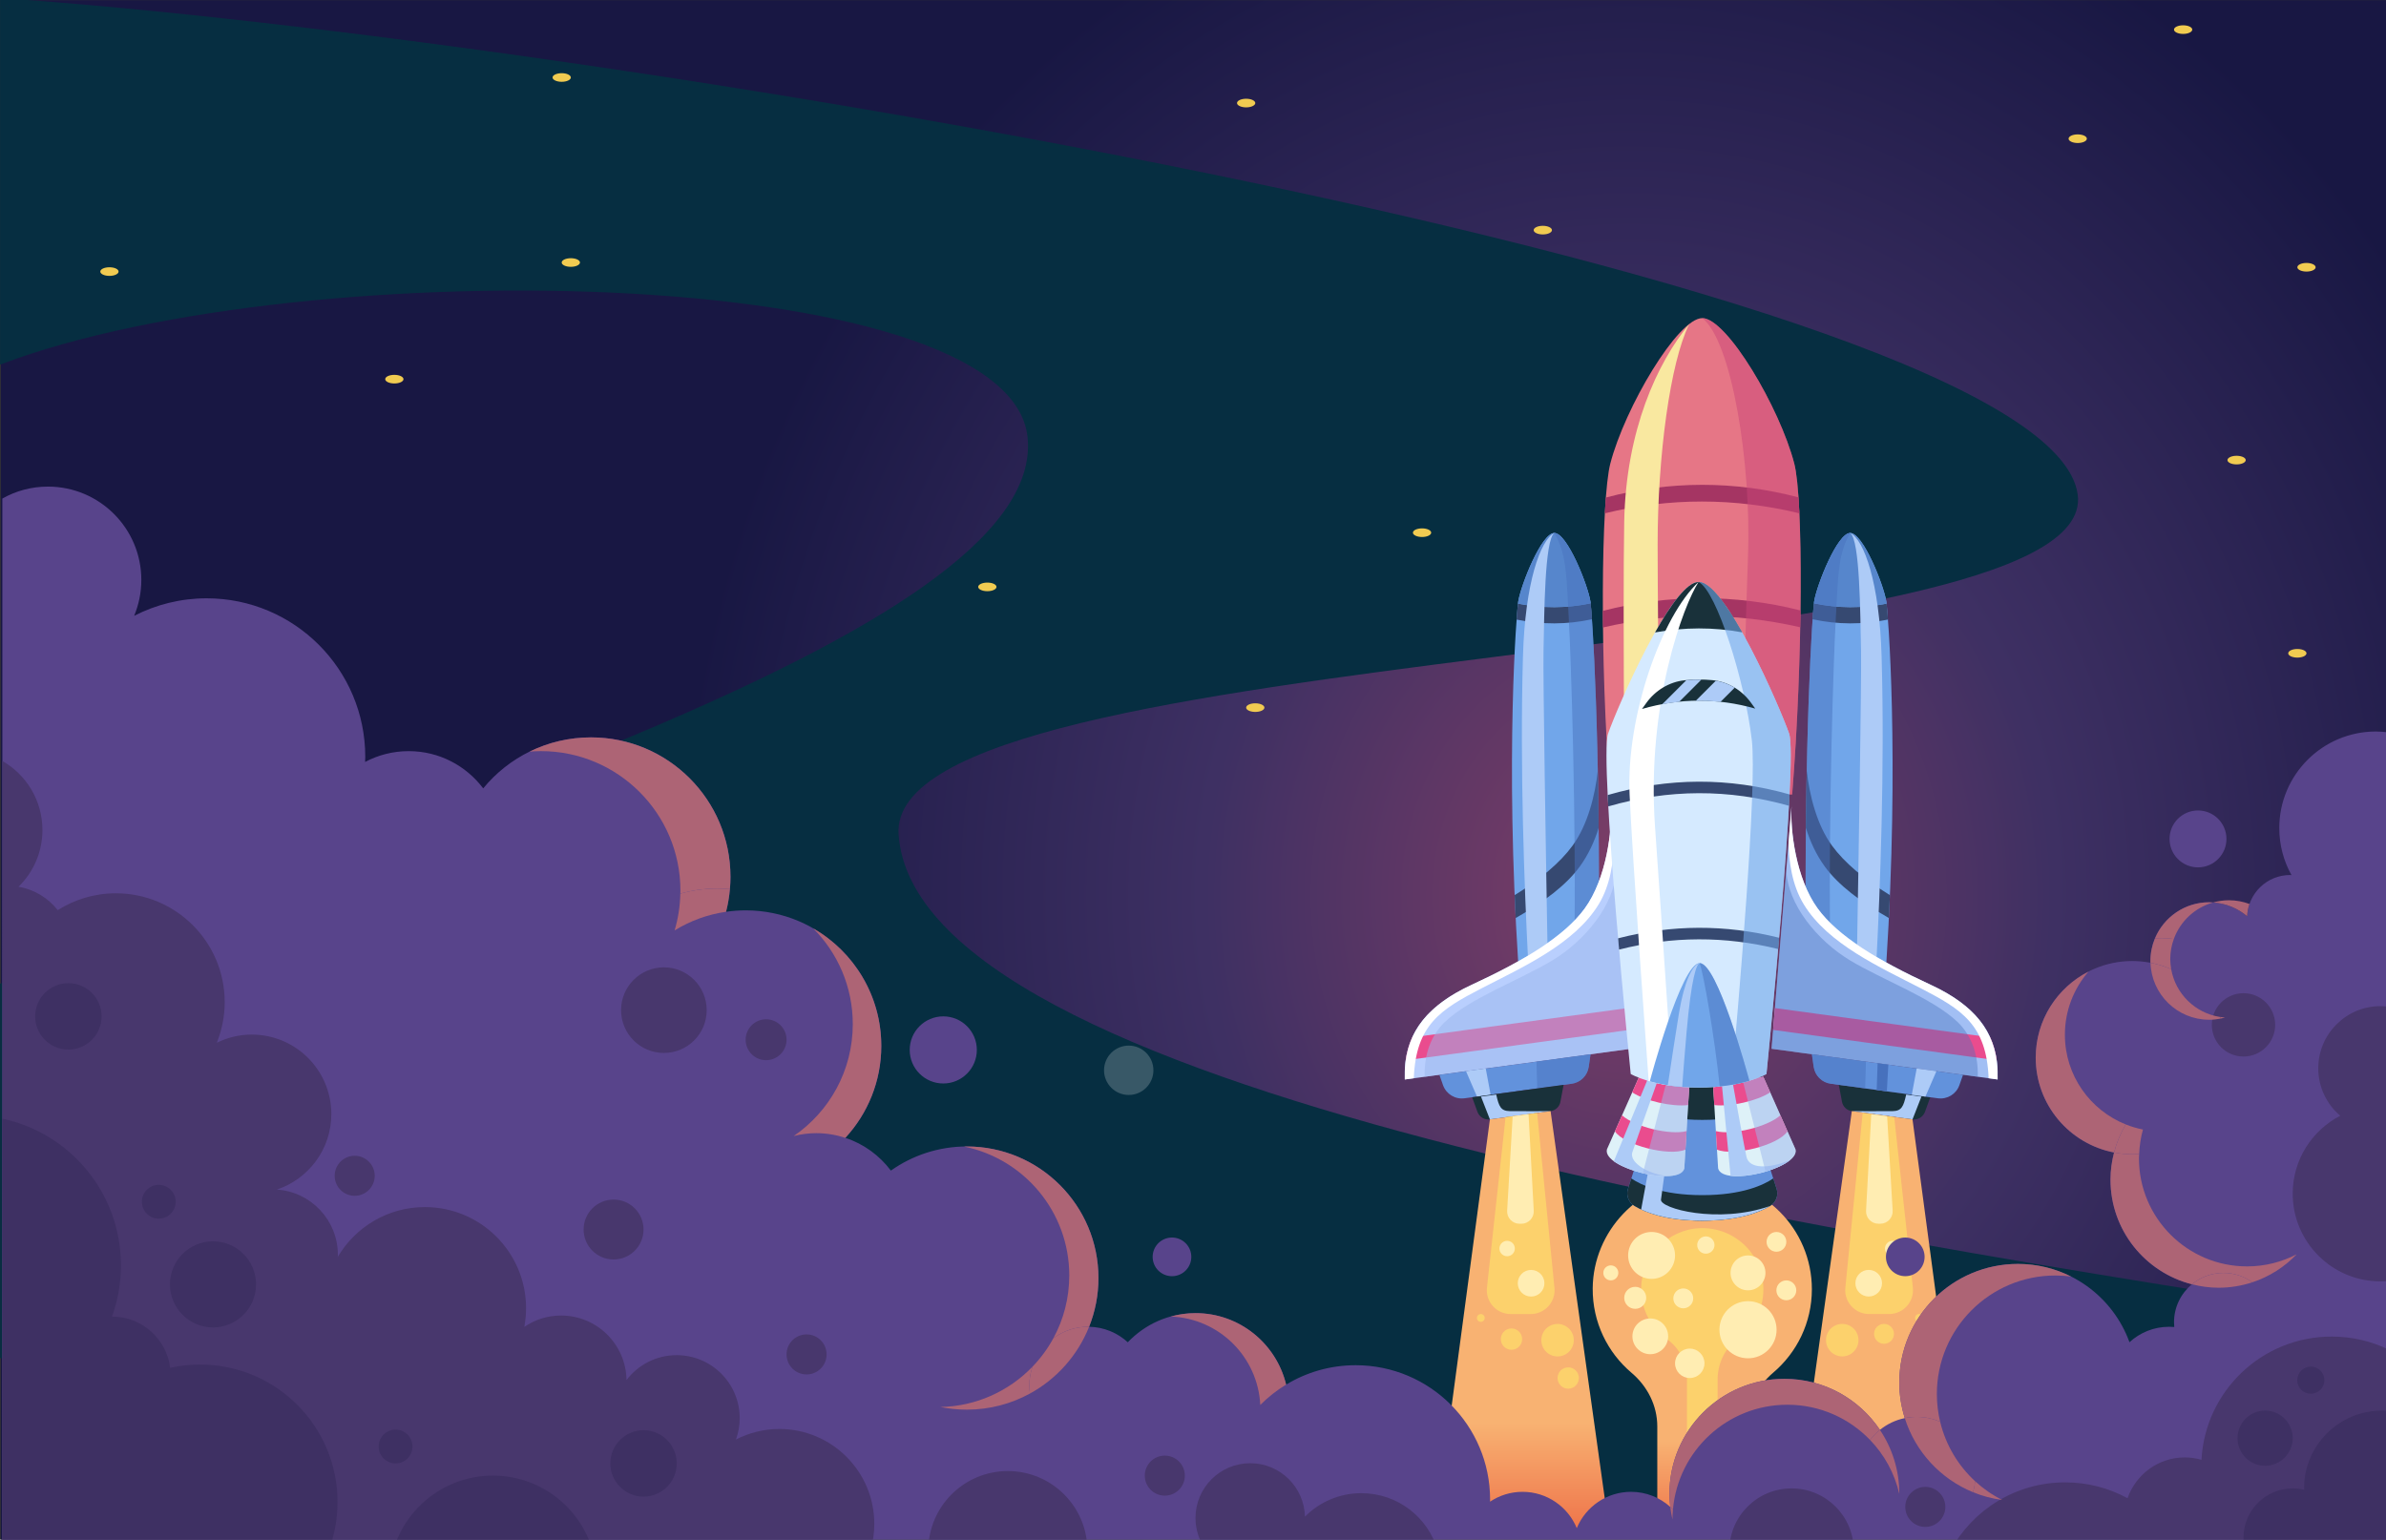 <svg xmlns="http://www.w3.org/2000/svg" width="700.681" height="452.22" viewBox="0 0 185.388 119.65">
  <rect x="0" y="0" width="185.388" height="119.65" fill="#333333" stroke="none"/>
  <defs>
    <clipPath id="o" clipPathUnits="userSpaceOnUse">
      <path d="M0 1218.898h870.236V0H0z"/>
    </clipPath>
    <clipPath id="p" clipPathUnits="userSpaceOnUse">
      <path d="M0 500h750V0H0z"/>
    </clipPath>
    <clipPath id="q" clipPathUnits="userSpaceOnUse">
      <path d="M429.212 293.229h9.824v-93.803h-9.824z"/>
    </clipPath>
    <clipPath id="r" clipPathUnits="userSpaceOnUse">
      <path d="M422.069 293.229h7.144v-94.547h-7.144z"/>
    </clipPath>
    <clipPath id="s" clipPathUnits="userSpaceOnUse">
      <path d="M419.884 293.229h19.152v-94.708h-19.152z"/>
    </clipPath>
    <clipPath id="t" clipPathUnits="userSpaceOnUse">
      <path d="M421.266 198.521c-2.922 45.522-.356 77.476 0 79.632.619 3.747 5.134 15.076 7.943 15.076 2.809 0 7.324-11.329 7.943-15.076.356-2.156 2.248-29.672 1.821-78.331z"/>
    </clipPath>
    <clipPath id="w" clipPathUnits="userSpaceOnUse">
      <path d="M484.514 293.229h9.824v-93.803h-9.824z"/>
    </clipPath>
    <clipPath id="x" clipPathUnits="userSpaceOnUse">
      <path d="M494.337 293.229h7.144v-94.547h-7.144z"/>
    </clipPath>
    <clipPath id="y" clipPathUnits="userSpaceOnUse">
      <path d="M484.514 293.229h19.151v-94.708h-19.151z"/>
    </clipPath>
    <clipPath id="z" clipPathUnits="userSpaceOnUse">
      <path d="M502.284 198.521c2.922 45.522.356 77.476 0 79.632-.619 3.747-5.134 15.076-7.943 15.076-2.809 0-7.324-11.329-7.943-15.076-.356-2.156-2.248-29.672-1.822-78.331z"/>
    </clipPath>
    <clipPath id="D" clipPathUnits="userSpaceOnUse">
      <path d="M0 500h750V0H0z"/>
    </clipPath>
    <clipPath id="E" clipPathUnits="userSpaceOnUse">
      <path d="M448.32 172.03h28.363v-30.21H448.32z"/>
    </clipPath>
    <clipPath id="F" clipPathUnits="userSpaceOnUse">
      <path d="M461.775 172.03h11.242v-30.21h-11.242z"/>
    </clipPath>
    <clipPath id="G" clipPathUnits="userSpaceOnUse">
      <path d="M473.017 143.409c-2.63-.878-6.288-1.589-11.242-1.589v30.21h7.759z"/>
    </clipPath>
    <clipPath id="J" clipPathUnits="userSpaceOnUse">
      <path d="M461.775 340.53h21.66V235.66h-21.66z"/>
    </clipPath>
    <clipPath id="K" clipPathUnits="userSpaceOnUse">
      <path d="M444.47 339.228h14.426V216.172H444.47z"/>
    </clipPath>
    <clipPath id="L" clipPathUnits="userSpaceOnUse">
      <path d="M439.884 340.53h43.551V235.522h-43.551z"/>
    </clipPath>
    <clipPath id="M" clipPathUnits="userSpaceOnUse">
      <path d="M482.024 308.486c-3.196 12.349-14.859 32.044-20.249 32.044-5.39 0-17.053-19.695-20.249-32.044-1.992-7.695-2.377-43.206 0-72.964l20.249.405 19.782-.267c2.377 29.758 2.459 65.131.467 72.826"/>
    </clipPath>
    <clipPath id="P" clipPathUnits="userSpaceOnUse">
      <path d="M442.308 173.094h12.057v-21.48h-12.057z"/>
    </clipPath>
    <clipPath id="Q" clipPathUnits="userSpaceOnUse">
      <path d="M448.687 172.25h10.209v-20.638h-10.209z"/>
    </clipPath>
    <clipPath id="R" clipPathUnits="userSpaceOnUse">
      <path d="M466.106 172.098h14.98v-20.484h-14.98z"/>
    </clipPath>
    <clipPath id="S" clipPathUnits="userSpaceOnUse">
      <path d="M470.709 173.498h11.624v-20.885h-11.624z"/>
    </clipPath>
    <clipPath id="T" clipPathUnits="userSpaceOnUse">
      <path d="M396.294 233.023h46.014v-60.119h-46.014z"/>
    </clipPath>
    <clipPath id="U" clipPathUnits="userSpaceOnUse">
      <path d="M400.659 219.122h45.392v-45.624h-45.392z"/>
    </clipPath>
    <clipPath id="V" clipPathUnits="userSpaceOnUse">
      <path d="M396.272 233.023h49.779v-60.119h-49.779z"/>
    </clipPath>
    <clipPath id="W" clipPathUnits="userSpaceOnUse">
      <path d="M441.658 233.023c.305-5.029-.915-15.836-5.769-22.479-4.456-6.097-13.219-11.41-24.877-16.801-10.42-4.819-15.108-11.332-14.718-20.839l49.757 6.76z"/>
    </clipPath>
    <clipPath id="Z" clipPathUnits="userSpaceOnUse">
      <path d="M425.284 178.459h11.897v-7.522h-11.897z"/>
    </clipPath>
    <clipPath id="aa" clipPathUnits="userSpaceOnUse">
      <path d="M403.905 178.459h33.276v-9.737h-33.276z"/>
    </clipPath>
    <clipPath id="ab" clipPathUnits="userSpaceOnUse">
      <path d="M409.444 168.762l23.582 3.204c1.943.264 3.476 1.785 3.756 3.726l.399 2.767-33.276-4.521.805-2.284c.693-1.965 2.67-3.172 4.734-2.892"/>
    </clipPath>
    <clipPath id="ae" clipPathUnits="userSpaceOnUse">
      <path d="M409.763 175.324h5.427v-6.189h-5.427z"/>
    </clipPath>
    <clipPath id="af" clipPathUnits="userSpaceOnUse">
      <path d="M413.065 169.584h15.319v-5.463h-15.319z"/>
    </clipPath>
    <clipPath id="ag" clipPathUnits="userSpaceOnUse">
      <path d="M427.026 171.725h4.22v-5.974h-4.22z"/>
    </clipPath>
    <clipPath id="ah" clipPathUnits="userSpaceOnUse">
      <path d="M430.552 167.999c-.202-1.083-1.076-1.915-2.168-2.063l-1.358-.185.39 5.453 3.83.521z"/>
    </clipPath>
    <clipPath id="ak" clipPathUnits="userSpaceOnUse">
      <path d="M480.768 233.023h46.014v-60.119h-46.014z"/>
    </clipPath>
    <clipPath id="al" clipPathUnits="userSpaceOnUse">
      <path d="M477.025 219.122h45.392v-45.624h-45.392z"/>
    </clipPath>
    <clipPath id="am" clipPathUnits="userSpaceOnUse">
      <path d="M477.025 233.023h49.779v-60.119h-49.779z"/>
    </clipPath>
    <clipPath id="an" clipPathUnits="userSpaceOnUse">
      <path d="M481.418 233.023c-.305-5.029.915-15.836 5.769-22.479 4.456-6.097 13.219-11.41 24.877-16.801 10.42-4.819 15.108-11.332 14.718-20.839l-49.757 6.76z"/>
    </clipPath>
    <clipPath id="aq" clipPathUnits="userSpaceOnUse">
      <path d="M494.692 169.584h15.32v-5.463h-15.32z"/>
    </clipPath>
    <clipPath id="ar" clipPathUnits="userSpaceOnUse">
      <path d="M491.83 171.725h4.22v-5.974h-4.22z"/>
    </clipPath>
    <clipPath id="as" clipPathUnits="userSpaceOnUse">
      <path d="M492.525 167.999c.202-1.083 1.075-1.915 2.167-2.063l1.358-.185-.39 5.453-3.83.521z"/>
    </clipPath>
    <clipPath id="av" clipPathUnits="userSpaceOnUse">
      <path d="M485.895 178.459h11.897v-7.522h-11.897z"/>
    </clipPath>
    <clipPath id="aw" clipPathUnits="userSpaceOnUse">
      <path d="M485.895 178.459h33.276v-9.737h-33.276z"/>
    </clipPath>
    <clipPath id="ax" clipPathUnits="userSpaceOnUse">
      <path d="M513.632 168.762l-23.582 3.204c-1.943.264-3.476 1.785-3.756 3.726l-.399 2.767 33.276-4.521-.805-2.284c-.693-1.965-2.67-3.172-4.734-2.892"/>
    </clipPath>
    <clipPath id="aA" clipPathUnits="userSpaceOnUse">
      <path d="M507.887 175.324h5.426v-6.189h-5.426z"/>
    </clipPath>
    <clipPath id="aC" clipPathUnits="userSpaceOnUse">
      <path d="M0 500h750V0H0z"/>
    </clipPath>
    <clipPath id="aE" clipPathUnits="userSpaceOnUse">
      <path d="M0 500h750V0H0z"/>
    </clipPath>
    <clipPath id="aF" clipPathUnits="userSpaceOnUse">
      <path d="M461.538 282.434h20.279V171.698h-20.279z"/>
    </clipPath>
    <clipPath id="aG" clipPathUnits="userSpaceOnUse">
      <path d="M446.297 282.434h15.241V171.483h-15.241z"/>
    </clipPath>
    <clipPath id="aH" clipPathUnits="userSpaceOnUse">
      <path d="M460.921 260.699h8.565v-4.674h-8.565z"/>
    </clipPath>
    <clipPath id="aI" clipPathUnits="userSpaceOnUse">
      <path d="M453.532 260.948h8.629v-5.44h-8.629z"/>
    </clipPath>
    <clipPath id="aJ" clipPathUnits="userSpaceOnUse">
      <path d="M461.775 198.521h10.942v-27.16h-10.942z"/>
    </clipPath>
    <clipPath id="aK" clipPathUnits="userSpaceOnUse">
      <path d="M454.764 198.521h7.011v-27.255h-7.011z"/>
    </clipPath>
    <clipPath id="aL" clipPathUnits="userSpaceOnUse">
      <path d="M0 500h750V0H0z"/>
    </clipPath>
    <clipPath id="aM" clipPathUnits="userSpaceOnUse">
      <path d="M108.994 306.966h525.229V72.712H108.994z"/>
    </clipPath>
    <clipPath id="aN" clipPathUnits="userSpaceOnUse">
      <path d="M631.434 253.046c-11.741 0-21.269-9.527-21.269-21.268 0-3.759.982-7.29 2.693-10.354-.107.012-.215.024-.311.024-5.099 0-9.24-4.033-9.455-9.084-2.25 1.927-5.171 3.088-8.354 3.088-7.146 0-12.939-5.793-12.939-12.938 0-.132.012-.252.024-.383-1.292.239-2.633.383-3.997.383-11.742 0-21.269-9.528-21.269-21.269 0-10.377 7.421-18.995 17.247-20.886-.503-1.915-.79-3.913-.79-5.972 0-11.119 7.624-20.431 17.929-23.04-2.417-1.999-3.949-5.015-3.949-8.39 0-.347.024-.683.06-1.018-.383.024-.766.048-1.149.048-3.364 0-6.416-1.292-8.714-3.399-3.638 10.054-13.261 17.235-24.56 17.235-14.41 0-26.104-11.681-26.104-26.104 0-2.729.431-5.362 1.209-7.839-2.047-.419-3.902-1.329-5.47-2.586-4.548 6.775-12.268 11.239-21.029 11.239-13.98 0-25.302-11.334-25.302-25.302 0-.982.072-1.951.179-2.897-2.286 2.047-5.302 3.316-8.617 3.316-5.398 0-10.018-3.304-11.957-7.995-1.939 4.691-6.559 7.995-11.945 7.995-2.645 0-5.099-.802-7.145-2.167 0 .156.012.312.012.455 0 16.338-13.25 29.587-29.587 29.587-5.602 0-10.844-1.556-15.309-4.273-2.166 9.025-10.269 15.739-19.952 15.739-5.876 0-11.155-2.477-14.901-6.415-2.25 2.071-5.23 3.351-8.522 3.411 1.329 3.316 2.059 6.93 2.059 10.724 0 16.003-12.962 28.977-28.965 28.977-6.223 0-11.992-1.975-16.72-5.314-2.502 3.327-5.973 5.888-10.018 7.205 4.907 5.326 7.911 12.436 7.911 20.239 0 16.493-13.369 29.851-29.85 29.851-1.472 0-2.908-.108-4.321-.312.635 2.454.97 5.039.97 7.696 0 16.96-13.74 30.701-30.7 30.701-9.563 0-18.097-4.369-23.723-11.227-3.758 4.979-9.694 8.198-16.397 8.198-3.471 0-6.726-.861-9.599-2.381.012.371.036.742.036 1.113 0 19.281-15.631 34.913-34.925 34.913-5.745 0-11.167-1.401-15.943-3.854 1.006 2.429 1.58 5.099 1.58 7.899 0 11.347-9.204 20.551-20.55 20.551-3.651 0-7.074-.946-10.042-2.633V72.712H634.223v180.131c-.922.119-1.843.203-2.789.203"/>
    </clipPath>
    <clipPath id="aQ" clipPathUnits="userSpaceOnUse">
      <path d="M351.483 183.893h10.869v-10.869h-10.869z"/>
    </clipPath>
    <linearGradient id="a" spreadMethod="pad" gradientTransform="scale(95.138 -95.138) rotate(88.922 3.823 .751)" gradientUnits="userSpaceOnUse" y2="0" x2="1" y1="0" x1="0">
      <stop offset="0" stop-opacity="0" stop-color="#fff"/>
      <stop offset="1" stop-color="#fff"/>
    </linearGradient>
    <linearGradient id="v" spreadMethod="pad" gradientTransform="scale(95.138 -95.138) rotate(88.922 3.823 .751)" gradientUnits="userSpaceOnUse" y2="0" x2="1" y1="0" x1="0">
      <stop offset="0" stop-color="#71a6ea"/>
      <stop offset="1" stop-color="#364971"/>
    </linearGradient>
    <linearGradient id="b" spreadMethod="pad" gradientTransform="matrix(-1.789 -95.121 95.121 -1.789 495.264 293.595)" gradientUnits="userSpaceOnUse" y2="0" x2="1" y1="0" x1="0">
      <stop offset="0" stop-opacity="0" stop-color="#fff"/>
      <stop offset="1" stop-color="#fff"/>
    </linearGradient>
    <linearGradient id="B" spreadMethod="pad" gradientTransform="matrix(-1.789 -95.121 95.121 -1.789 495.264 293.595)" gradientUnits="userSpaceOnUse" y2="0" x2="1" y1="0" x1="0">
      <stop offset="0" stop-color="#71a6ea"/>
      <stop offset="1" stop-color="#364971"/>
    </linearGradient>
    <linearGradient id="C" spreadMethod="pad" gradientTransform="matrix(0 78.13 78.13 0 461.775 72.712)" gradientUnits="userSpaceOnUse" y2="0" x2="1" y1="0" x1="0">
      <stop offset="0" stop-color="#ee7249"/>
      <stop offset=".263" stop-color="#f8b272"/>
      <stop offset="1" stop-color="#f8b272"/>
    </linearGradient>
    <linearGradient id="c" spreadMethod="pad" gradientTransform="matrix(-.129 29.129 29.129 .129 467.399 141.999)" gradientUnits="userSpaceOnUse" y2="0" x2="1" y1="0" x1="0">
      <stop offset="0" stop-opacity="0" stop-color="#fff"/>
      <stop offset="1" stop-color="#fff"/>
    </linearGradient>
    <linearGradient id="I" spreadMethod="pad" gradientTransform="matrix(-.129 29.129 29.129 .129 467.399 141.999)" gradientUnits="userSpaceOnUse" y2="0" x2="1" y1="0" x1="0">
      <stop offset="0" stop-color="#71a6ea"/>
      <stop offset="1" stop-color="#364971"/>
    </linearGradient>
    <linearGradient id="d" spreadMethod="pad" gradientTransform="matrix(0 -104.144 -104.144 0 461.66 340.269)" gradientUnits="userSpaceOnUse" y2="0" x2="1" y1="0" x1="0">
      <stop offset="0" stop-opacity="0" stop-color="#fff"/>
      <stop offset=".28" stop-opacity="0" stop-color="#fff"/>
      <stop offset="1" stop-color="#fff"/>
    </linearGradient>
    <linearGradient id="O" spreadMethod="pad" gradientTransform="matrix(0 -104.144 -104.144 0 461.66 340.269)" gradientUnits="userSpaceOnUse" y2="0" x2="1" y1="0" x1="0">
      <stop offset="0" stop-color="#fdd095"/>
      <stop offset=".28" stop-color="#e67686"/>
      <stop offset="1" stop-color="#a53563"/>
    </linearGradient>
    <linearGradient id="e" spreadMethod="pad" gradientTransform="matrix(36.82 -18.163 18.163 36.82 413.124 205.85)" gradientUnits="userSpaceOnUse" y2="0" x2="1" y1="0" x1="0">
      <stop offset="0" stop-opacity="0" stop-color="#fff"/>
      <stop offset="1" stop-color="#fff"/>
    </linearGradient>
    <linearGradient id="Y" spreadMethod="pad" gradientTransform="matrix(36.82 -18.163 18.163 36.82 413.124 205.85)" gradientUnits="userSpaceOnUse" y2="0" x2="1" y1="0" x1="0">
      <stop offset="0" stop-color="#71a6ea"/>
      <stop offset="1" stop-color="#364971"/>
    </linearGradient>
    <linearGradient id="f" spreadMethod="pad" gradientTransform="rotate(98.393 137.787 266.541) scale(10.026)" gradientUnits="userSpaceOnUse" y2="0" x2="1" y1="0" x1="0">
      <stop offset="0" stop-opacity="0" stop-color="#fff"/>
      <stop offset="1" stop-color="#fff"/>
    </linearGradient>
    <linearGradient id="ad" spreadMethod="pad" gradientTransform="rotate(98.393 137.787 266.541) scale(10.026)" gradientUnits="userSpaceOnUse" y2="0" x2="1" y1="0" x1="0">
      <stop offset="0" stop-color="#71a6ea"/>
      <stop offset="1" stop-color="#364971"/>
    </linearGradient>
    <linearGradient id="g" spreadMethod="pad" gradientTransform="rotate(80.134 115.536 337.625) scale(5.558)" gradientUnits="userSpaceOnUse" y2="0" x2="1" y1="0" x1="0">
      <stop offset="0" stop-opacity="0" stop-color="#fff"/>
      <stop offset="1" stop-color="#fff"/>
    </linearGradient>
    <linearGradient id="aj" spreadMethod="pad" gradientTransform="rotate(80.134 115.536 337.625) scale(5.558)" gradientUnits="userSpaceOnUse" y2="0" x2="1" y1="0" x1="0">
      <stop offset="0" stop-color="#71a6ea"/>
      <stop offset="1" stop-color="#364971"/>
    </linearGradient>
    <linearGradient id="h" spreadMethod="pad" gradientTransform="scale(-41.056 41.056) rotate(-26.257 4.538 29.135)" gradientUnits="userSpaceOnUse" y2="0" x2="1" y1="0" x1="0">
      <stop offset="0" stop-opacity="0" stop-color="#fff"/>
      <stop offset="1" stop-color="#fff"/>
    </linearGradient>
    <linearGradient id="ap" spreadMethod="pad" gradientTransform="scale(-41.056 41.056) rotate(-26.257 4.538 29.135)" gradientUnits="userSpaceOnUse" y2="0" x2="1" y1="0" x1="0">
      <stop offset="0" stop-color="#71a6ea"/>
      <stop offset="1" stop-color="#364971"/>
    </linearGradient>
    <linearGradient id="i" spreadMethod="pad" gradientTransform="matrix(-.952 5.475 5.475 .952 494.704 165.948)" gradientUnits="userSpaceOnUse" y2="0" x2="1" y1="0" x1="0">
      <stop offset="0" stop-opacity="0" stop-color="#fff"/>
      <stop offset="1" stop-color="#fff"/>
    </linearGradient>
    <linearGradient id="au" spreadMethod="pad" gradientTransform="matrix(-.952 5.475 5.475 .952 494.704 165.948)" gradientUnits="userSpaceOnUse" y2="0" x2="1" y1="0" x1="0">
      <stop offset="0" stop-color="#71a6ea"/>
      <stop offset="1" stop-color="#364971"/>
    </linearGradient>
    <linearGradient id="j" spreadMethod="pad" gradientTransform="matrix(1.463 9.919 9.919 -1.463 501.491 169.134)" gradientUnits="userSpaceOnUse" y2="0" x2="1" y1="0" x1="0">
      <stop offset="0" stop-opacity="0" stop-color="#fff"/>
      <stop offset="1" stop-color="#fff"/>
    </linearGradient>
    <linearGradient id="az" spreadMethod="pad" gradientTransform="matrix(1.463 9.919 9.919 -1.463 501.491 169.134)" gradientUnits="userSpaceOnUse" y2="0" x2="1" y1="0" x1="0">
      <stop offset="0" stop-color="#71a6ea"/>
      <stop offset="1" stop-color="#364971"/>
    </linearGradient>
    <linearGradient id="aB" spreadMethod="pad" gradientTransform="matrix(0 93.224 93.224 0 422.126 72.712)" gradientUnits="userSpaceOnUse" y2="0" x2="1" y1="0" x1="0">
      <stop offset="0" stop-color="#ee7249"/>
      <stop offset=".263" stop-color="#f8b272"/>
      <stop offset="1" stop-color="#f8b272"/>
    </linearGradient>
    <linearGradient id="aD" spreadMethod="pad" gradientTransform="matrix(0 93.224 93.224 0 500.95 72.712)" gradientUnits="userSpaceOnUse" y2="0" x2="1" y1="0" x1="0">
      <stop offset="0" stop-color="#ee7249"/>
      <stop offset=".263" stop-color="#f8b272"/>
      <stop offset="1" stop-color="#f8b272"/>
    </linearGradient>
    <mask id="u" height="1" width="1" y="0" x="0" maskUnits="userSpaceOnUse">
      <path d="M-32768 32767h65535v-65535h-65535z" fill="url(#a)"/>
    </mask>
    <mask id="A" height="1" width="1" y="0" x="0" maskUnits="userSpaceOnUse">
      <path d="M-32768 32767h65535v-65535h-65535z" fill="url(#b)"/>
    </mask>
    <mask id="H" height="1" width="1" y="0" x="0" maskUnits="userSpaceOnUse">
      <path d="M-32768 32767h65535v-65535h-65535z" fill="url(#c)"/>
    </mask>
    <mask id="N" height="1" width="1" y="0" x="0" maskUnits="userSpaceOnUse">
      <path d="M-32768 32767h65535v-65535h-65535z" fill="url(#d)"/>
    </mask>
    <mask id="X" height="1" width="1" y="0" x="0" maskUnits="userSpaceOnUse">
      <path d="M-32768 32767h65535v-65535h-65535z" fill="url(#e)"/>
    </mask>
    <mask id="ac" height="1" width="1" y="0" x="0" maskUnits="userSpaceOnUse">
      <path d="M-32768 32767h65535v-65535h-65535z" fill="url(#f)"/>
    </mask>
    <mask id="ai" height="1" width="1" y="0" x="0" maskUnits="userSpaceOnUse">
      <path d="M-32768 32767h65535v-65535h-65535z" fill="url(#g)"/>
    </mask>
    <mask id="ao" height="1" width="1" y="0" x="0" maskUnits="userSpaceOnUse">
      <path d="M-32768 32767h65535v-65535h-65535z" fill="url(#h)"/>
    </mask>
    <mask id="at" height="1" width="1" y="0" x="0" maskUnits="userSpaceOnUse">
      <path d="M-32768 32767h65535v-65535h-65535z" fill="url(#i)"/>
    </mask>
    <mask id="ay" height="1" width="1" y="0" x="0" maskUnits="userSpaceOnUse">
      <path d="M-32768 32767h65535v-65535h-65535z" fill="url(#j)"/>
    </mask>
    <mask id="aO" height="1" width="1" y="0" x="0" maskUnits="userSpaceOnUse">
      <path d="M-32768 32767h65535v-65535h-65535z" fill="url(#m)"/>
    </mask>
    <radialGradient id="k" spreadMethod="pad" gradientTransform="matrix(21.891 198.175 198.175 -21.891 459.966 119.774)" gradientUnits="userSpaceOnUse" r="1" cy="0" cx="0" fy="0" fx="0">
      <stop offset="0" stop-color="#fff"/>
      <stop offset=".005" stop-color="#fff"/>
      <stop offset=".995" stop-opacity="0" stop-color="#fff"/>
      <stop offset="1" stop-opacity="0" stop-color="#fff"/>
    </radialGradient>
    <radialGradient id="n" spreadMethod="pad" gradientTransform="scale(211.213 -211.213) rotate(45 2.252 2.185)" gradientUnits="userSpaceOnUse" r="1" cy="0" cx="0" fy="0" fx="0">
      <stop offset="0" stop-color="#803e67"/>
      <stop offset=".441" stop-color="#3e3063"/>
      <stop offset=".444" stop-color="#3e3063"/>
      <stop offset=".989" stop-color="#181743"/>
      <stop offset="1" stop-color="#181743"/>
    </radialGradient>
    <radialGradient id="l" spreadMethod="pad" gradientTransform="matrix(21.891 198.175 198.175 -21.891 459.966 119.774)" gradientUnits="userSpaceOnUse" r="1" cy="0" cx="0" fy="0" fx="0">
      <stop offset="0" stop-color="#fff"/>
      <stop offset=".005" stop-color="#fff"/>
      <stop offset=".995" stop-opacity="0" stop-color="#fff"/>
      <stop offset="1" stop-opacity="0" stop-color="#fff"/>
    </radialGradient>
    <radialGradient id="m" spreadMethod="pad" gradientTransform="matrix(21.891 198.175 198.175 -21.891 459.966 119.774)" gradientUnits="userSpaceOnUse" r="1" cy="0" cx="0" fy="0" fx="0">
      <stop offset="0" stop-color="#fff"/>
      <stop offset=".005" stop-color="#fff"/>
      <stop offset=".995" stop-opacity="0" stop-color="#fff"/>
      <stop offset="1" stop-opacity="0" stop-color="#fff"/>
    </radialGradient>
    <radialGradient id="aP" spreadMethod="pad" gradientTransform="matrix(21.891 198.175 198.175 -21.891 459.966 119.774)" gradientUnits="userSpaceOnUse" r="1" cy="0" cx="0" fy="0" fx="0">
      <stop offset="0" stop-color="#d37575"/>
      <stop offset=".005" stop-color="#d37575"/>
      <stop offset=".995" stop-color="#58448b"/>
      <stop offset="1" stop-color="#58448b"/>
    </radialGradient>
  </defs>
  <path d="M634.224 72.713h-525.23v305.324h525.23z" fill="url(#n)" transform="matrix(.355 0 0 -.393 -38.633 148.585)"/>
  <g clip-path="url(#o)" transform="matrix(.214 0 0 -.101 .006 120.07)">
    <path d="M304.749 230.307c-14.558-68.642-106.339-60.592-159.187-37.543-23.86 10.407-87.839 38.31-90.699 92.151-3.572 67.264 87.782 183.789 164.74 139.931 53.372-30.415 97.431-136.611 85.146-194.538m21.481 316.373c-4.951 151.849 436.537 124.658 428.118 261.441-10.01 162.615-540.03 351.485-754.348 382.173l-4.513-285.868c105.954 92.056 370.972 83.355 377.569-52.079C380.628 696.929 122.321 548.483-0 431.808V143.863C188.916 33.72 615.295 6.925 870.237 25.846v146.001c-219.112 71.621-537.595 178.198-544.007 374.834" fill="#062e41"/>
    <path d="M597.809 676.151c0-1.833-1.485-3.318-3.317-3.318s-3.318 1.485-3.318 3.318c0 1.832 1.486 3.317 3.318 3.317s3.317-1.485 3.317-3.317M95.796 311.338c0-1.832-1.485-3.317-3.317-3.317-1.833 0-3.318 1.485-3.318 3.317s1.485 3.317 3.318 3.317c1.832 0 3.317-1.485 3.317-3.317M35.201 112.598c0-1.832-1.485-3.317-3.317-3.317s-3.318 1.485-3.318 3.317c0 1.833 1.486 3.318 3.318 3.318s3.317-1.485 3.317-3.318M519.604 778.914c0-1.832-1.485-3.317-3.317-3.317s-3.318 1.485-3.318 3.317c0 1.833 1.486 3.318 3.318 3.318s3.317-1.485 3.317-3.318M361.77 737.205c0-1.832-1.485-3.317-3.317-3.317-1.833 0-3.318 1.485-3.318 3.317 0 1.833 1.485 3.318 3.318 3.318 1.832 0 3.317-1.485 3.317-3.318M757.658 1082.081c0-1.833-1.485-3.318-3.317-3.318s-3.318 1.485-3.318 3.318c0 1.832 1.486 3.317 3.318 3.317s3.317-1.485 3.317-3.317M795.931 1166.031c0-1.832-1.485-3.317-3.317-3.317s-3.318 1.485-3.318 3.317 1.486 3.317 3.318 3.317 3.317-1.485 3.317-3.317M840.723 983.155c0-1.832-1.485-3.317-3.317-3.317s-3.318 1.485-3.318 3.317c0 1.833 1.486 3.318 3.318 3.318s3.317-1.485 3.317-3.318M207.224 1129.184c0-1.833-1.485-3.318-3.317-3.318-1.833 0-3.318 1.485-3.318 3.318 0 1.832 1.485 3.317 3.318 3.317 1.832 0 3.317-1.485 3.317-3.317M563.447 1011.73c0-1.832-1.485-3.317-3.317-3.317s-3.318 1.485-3.318 3.317c0 1.833 1.486 3.318 3.318 3.318s3.317-1.485 3.317-3.318M43.022 979.837c0-1.832-1.485-3.317-3.318-3.317-1.832 0-3.317 1.485-3.317 3.317 0 1.833 1.485 3.317 3.317 3.317 1.833 0 3.318-1.484 3.318-3.317M146.467 897.053c0-1.833-1.485-3.317-3.317-3.317s-3.318 1.484-3.318 3.317c0 1.832 1.486 3.317 3.318 3.317s3.317-1.485 3.317-3.317M455.736 1109.512c0-1.832-1.485-3.317-3.317-3.317s-3.318 1.485-3.318 3.317c0 1.833 1.486 3.318 3.318 3.318s3.317-1.485 3.317-3.318M844.04 432.558c0-1.832-1.485-3.317-3.317-3.317s-3.318 1.485-3.318 3.317 1.486 3.317 3.318 3.317 3.317-1.485 3.317-3.317M210.541 986.806c0-1.832-1.485-3.317-3.317-3.317-1.833 0-3.318 1.485-3.318 3.317s1.485 3.317 3.318 3.317c1.832 0 3.317-1.485 3.317-3.317M684.38 384.514c1.775-.455 2.846-2.263 2.391-4.037-.454-1.775-2.262-2.846-4.037-2.391-1.775.454-2.845 2.262-2.391 4.037.455 1.775 2.263 2.845 4.037 2.391M719.967 191.989c1.775-.455 2.846-2.263 2.391-4.037-.455-1.775-2.262-2.846-4.037-2.391-1.775.454-2.845 2.262-2.391 4.037.455 1.775 2.263 2.845 4.037 2.391M796.322 266.331c1.774-.454 2.845-2.262 2.391-4.037-.455-1.775-2.263-2.845-4.037-2.39-1.776.454-2.846 2.262-2.391 4.036.455 1.776 2.262 2.846 4.037 2.391M456.559 647.522c1.774-.455 2.845-2.262 2.391-4.037-.455-1.775-2.263-2.845-4.037-2.391-1.776.455-2.845 2.262-2.391 4.037.455 1.775 2.262 2.846 4.037 2.391M155.707 183.558c1.775-.455 2.845-2.263 2.39-4.037-.454-1.775-2.262-2.846-4.036-2.391-1.775.455-2.846 2.262-2.391 4.037.454 1.775 2.262 2.845 4.037 2.391M834.91 689.32c1.774-.455 2.845-2.262 2.391-4.037-.455-1.775-2.263-2.845-4.037-2.39-1.776.454-2.846 2.261-2.391 4.036.454 1.775 2.262 2.846 4.037 2.391M793.003 468.321c1.775-.455 2.845-2.262 2.391-4.037-.455-1.775-2.263-2.845-4.037-2.391-1.776.455-2.845 2.263-2.391 4.037.455 1.776 2.263 2.845 4.037 2.391M812.85 837.985c1.775-.455 2.846-2.262 2.391-4.037-.455-1.775-2.262-2.845-4.037-2.39-1.775.454-2.845 2.261-2.391 4.036.455 1.775 2.263 2.846 4.037 2.391M813.569 103.634c1.775-.455 2.846-2.263 2.391-4.037-.455-1.775-2.262-2.846-4.037-2.391-1.775.454-2.845 2.262-2.391 4.037.455 1.775 2.263 2.845 4.037 2.391M629.726 247.985c1.775-.454 2.846-2.262 2.391-4.037-.454-1.775-2.262-2.845-4.037-2.39-1.775.454-2.845 2.262-2.39 4.036.454 1.776 2.262 2.846 4.036 2.391M607.456 110.96c1.774-.454 2.845-2.262 2.391-4.037-.455-1.775-2.263-2.845-4.037-2.391-1.776.455-2.846 2.263-2.391 4.037.455 1.776 2.262 2.846 4.037 2.391M691.978 52.577c1.774-.455 2.845-2.263 2.391-4.037-.455-1.775-2.263-2.846-4.037-2.391-1.776.454-2.846 2.262-2.391 4.037.455 1.775 2.262 2.845 4.037 2.391" fill="#f1cb51"/>
  </g>
  <g clip-path="url(#p)" transform="matrix(.353 0 0 -.353 -30.742 144.931)">
    <path d="M421.266 198.521c-2.922 45.522-.356 77.477 0 79.632.619 3.747 5.134 15.077 7.943 15.077 2.809 0 7.324-11.33 7.943-15.077.356-2.155 2.248-29.672 1.821-78.331z" fill="#71a6ea"/>
    <path d="M420.906 274.159c5.589-1.125 11.107-1.125 16.577.072h.012c-.012.167-.024.323-.036.479-.012.251-.036.478-.048.706-.024.359-.048.682-.072.969-.012.036-.012.06-.012.084-.024.335-.06.622-.084.862 0 .084-.011.155-.023.227 0 .072 0 .12-.012.18h-.012c-5.279-1.113-10.593-1.113-15.991-.072-.036-.323-.084-.778-.131-1.365-.024-.239-.048-.502-.072-.79-.024-.407-.06-.861-.096-1.352M438.777 240.868c-.577-5.291-2.194-11.884-5.554-16.482-2.751-3.765-7.091-7.399-12.749-10.898.07-1.656.146-3.336.231-5.038 6.304 3.595 11.144 7.283 14.09 11.315 1.914 2.619 3.256 5.581 4.169 8.516-.045 4.488-.109 8.679-.187 12.587" fill="#364971"/>
    <path d="M421.205 277.666c5.398-1.041 10.712-1.041 15.99.072-.012.191-.036.323-.047.419-.611 3.746-5.135 15.068-7.936 15.068-2.812 0-7.325-11.322-7.947-15.068-.012-.096-.036-.264-.06-.491" fill="#5686cc"/>
    <path d="M423.151 267.377c0 .682.553 1.236 1.236 1.236.682 0 1.235-.554 1.235-1.236 0-.682-.553-1.236-1.235-1.236-.683 0-1.236.554-1.236 1.236M423.151 261.75c0 .682.553 1.236 1.236 1.236.682 0 1.235-.554 1.235-1.236 0-.682-.553-1.236-1.235-1.236-.683 0-1.236.554-1.236 1.236M423.151 256.122c0 .682.553 1.236 1.236 1.236.682 0 1.235-.554 1.235-1.236 0-.682-.553-1.236-1.235-1.236-.683 0-1.236.554-1.236 1.236" fill="#364971"/>
    <g clip-path="url(#q)" opacity=".5">
      <path d="M437.152 278.153c-.619 3.745-5.13 15.066-7.939 15.076l-.001-.003c2.858-4.833 2.665-10.089 3.231-19.902.343-5.954 1.681-42.735 1.134-73.898l5.396.396c.427 48.659-1.465 76.175-1.821 78.331" fill="#4771bd"/>
    </g>
    <g clip-path="url(#r)">
      <path d="M426.829 267.377c.182 8.232.234 24.273 2.383 25.852-3.066-1.521-6.449-10.975-6.911-27.23-.7-24.647.325-51.264 1.159-67.317l4.298.316c-.389 22.246-1.059 62.471-.929 68.379" fill="#adcbf7"/>
    </g>
    <g clip-path="url(#s)">
      <g clip-path="url(#t)" opacity=".7">
        <g mask="url(#u)">
          <path d="M421.266 198.521c-2.922 45.522-.356 77.476 0 79.632.619 3.747 5.134 15.076 7.943 15.076 2.809 0 7.324-11.329 7.943-15.076.356-2.156 2.248-29.672 1.821-78.331z" fill="url(#v)"/>
        </g>
      </g>
    </g>
    <path d="M502.284 198.521c2.922 45.522.356 77.477 0 79.632-.619 3.747-5.134 15.077-7.943 15.077-2.809 0-7.324-11.33-7.943-15.077-.356-2.155-2.248-29.672-1.821-78.331z" fill="#71a6ea"/>
    <path d="M502.644 274.159c-5.59-1.125-11.107-1.125-16.577.072h-.012c.012.167.024.323.036.479.012.251.036.478.048.706.024.359.048.682.072.969.012.036.012.06.012.084.024.335.06.622.084.862 0 .084.011.155.023.227 0 .072 0 .12.012.18h.012c5.279-1.113 10.593-1.113 15.991-.072.036-.323.084-.778.131-1.365.024-.239.048-.502.072-.79.024-.407.06-.861.096-1.352M484.773 240.868c.577-5.291 2.194-11.884 5.554-16.482 2.751-3.765 7.091-7.399 12.749-10.898-.07-1.656-.146-3.336-.231-5.038-6.304 3.595-11.144 7.283-14.09 11.315-1.914 2.619-3.256 5.581-4.169 8.516.045 4.488.109 8.679.187 12.587" fill="#364971"/>
    <path d="M502.345 277.666c-5.398-1.041-10.712-1.041-15.99.072.012.191.036.323.047.419.611 3.746 5.135 15.068 7.936 15.068 2.813 0 7.325-11.322 7.947-15.068.012-.096.036-.264.06-.491" fill="#5686cc"/>
    <path d="M500.399 267.377c0 .682-.553 1.236-1.236 1.236-.682 0-1.235-.554-1.235-1.236 0-.682.553-1.236 1.235-1.236.683 0 1.236.554 1.236 1.236M500.399 261.75c0 .682-.553 1.236-1.236 1.236-.682 0-1.235-.554-1.235-1.236 0-.682.553-1.236 1.235-1.236.683 0 1.236.554 1.236 1.236M500.399 256.122c0 .682-.553 1.236-1.236 1.236-.682 0-1.235-.554-1.235-1.236 0-.682.553-1.236 1.235-1.236.683 0 1.236.554 1.236 1.236" fill="#364971"/>
    <g>
      <g clip-path="url(#w)" opacity=".5">
        <path d="M486.398 278.153c.619 3.745 5.13 15.066 7.939 15.076l.001-.003c-2.858-4.833-2.665-10.089-3.231-19.902-.343-5.954-1.681-42.735-1.134-73.898l-5.396.396c-.427 48.659 1.465 76.175 1.821 78.331" fill="#4771bd"/>
      </g>
    </g>
    <g>
      <g clip-path="url(#x)">
        <path d="M496.72 267.377c-.182 8.232-.234 24.273-2.383 25.852 3.066-1.521 6.449-10.975 6.911-27.23.7-24.647-.325-51.264-1.159-67.317l-4.298.316c.389 22.246 1.059 62.471.929 68.379" fill="#adcbf7"/>
      </g>
    </g>
    <g>
      <g clip-path="url(#y)">
        <g clip-path="url(#z)" opacity=".7">
          <g mask="url(#A)">
            <path d="M502.284 198.521c2.922 45.522.356 77.476 0 79.632-.619 3.747-5.134 15.076-7.943 15.076-2.809 0-7.324-11.329-7.943-15.076-.356-2.156-2.248-29.672-1.822-78.331z" fill="url(#B)"/>
          </g>
        </g>
      </g>
    </g>
  </g>
  <path d="M460.434 150.806c-12.578-.681-22.678-11.291-22.779-23.886-.06-7.458 3.271-14.131 8.54-18.59 3.507-2.968 5.677-7.216 5.677-11.811V72.712h19.806v23.704c0 4.642 2.178 8.941 5.715 11.947 5.2 4.419 8.503 10.999 8.503 18.358 0 13.322-10.801 24.12-24.122 24.121-.445 0-.891-.012-1.34-.036" fill="url(#C)" transform="matrix(.353 0 0 -.353 -30.742 144.931)"/>
  <g clip-path="url(#D)" transform="matrix(.353 0 0 -.353 -30.742 144.931)">
    <path d="M475.229 126.721c0 7.608-6.314 13.741-13.988 13.444-6.979-.27-12.728-6.091-12.916-13.073-.126-4.679 2.14-8.827 5.662-11.328 2.822-2.003 4.415-5.321 4.415-8.782v-34.271h6.746v34.102c0 3.51 1.559 6.922 4.42 8.956 3.425 2.434 5.661 6.428 5.661 10.952" fill="#fcd16c"/>
    <path d="M465.55 117.807c0 3.473 2.815 6.288 6.288 6.288 3.473 0 6.289-2.815 6.289-6.288 0-3.473-2.816-6.288-6.289-6.288s-6.288 2.815-6.288 6.288M467.997 130.325c0 2.121 1.72 3.841 3.841 3.841 2.122 0 3.841-1.72 3.841-3.841 0-2.121-1.719-3.841-3.841-3.841-2.121 0-3.841 1.72-3.841 3.841M460.656 136.454c0 1.051.852 1.903 1.903 1.903 1.052 0 1.904-.852 1.904-1.903 0-1.051-.852-1.903-1.904-1.903-1.051 0-1.903.852-1.903 1.903M445.452 134.166c0 2.852 2.312 5.165 5.165 5.165 2.852 0 5.164-2.313 5.164-5.165s-2.312-5.165-5.164-5.165c-2.853 0-5.165 2.313-5.165 5.165M444.59 124.831c0-1.337 1.084-2.422 2.422-2.422 1.337 0 2.422 1.085 2.422 2.422 0 1.337-1.085 2.422-2.422 2.422-1.338 0-2.422-1.085-2.422-2.422M446.397 116.354c0 2.173 1.761 3.934 3.934 3.934s3.934-1.761 3.934-3.934-1.761-3.934-3.934-3.934-3.934 1.761-3.934 3.934M455.781 110.412c0 1.789 1.45 3.239 3.239 3.239s3.239-1.45 3.239-3.239-1.45-3.239-3.239-3.239-3.239 1.45-3.239 3.239M439.991 130.325c0 .912.74 1.652 1.652 1.652.912 0 1.652-.74 1.652-1.652 0-.912-.74-1.652-1.652-1.652-.912 0-1.652.74-1.652 1.652M475.922 137.155c0 1.202.974 2.176 2.176 2.176 1.201 0 2.175-.974 2.175-2.176 0-1.202-.974-2.176-2.175-2.176-1.202 0-2.176.974-2.176 2.176M478.084 126.483c0 1.209.98 2.189 2.189 2.189 1.21 0 2.19-.98 2.19-2.189s-.98-2.189-2.19-2.189c-1.209 0-2.189.98-2.189 2.189M455.402 124.711c0 1.209.98 2.189 2.189 2.189 1.21 0 2.19-.98 2.19-2.189s-.98-2.189-2.19-2.189c-1.209 0-2.189.98-2.189 2.189" fill="#ffedb2"/>
    <path d="M452.905 172.03l-7.485-23.189c-.469-1.45.135-3.021 1.447-3.797 2.389-1.411 6.998-3.224 14.908-3.224 7.91 0 12.519 1.813 14.909 3.224 1.312.776 1.915 2.347 1.447 3.797l-7.486 23.189z" fill="#6292dc"/>
    <path d="M461.775 147.44c-8.795 0-13.501 2.239-15.621 3.678l-.735-2.276c-.468-1.451.135-3.022 1.448-3.797 2.389-1.412 6.998-3.225 14.908-3.225 7.91 0 12.519 1.813 14.908 3.225 1.313.775 1.916 2.346 1.448 3.797l-.735 2.276c-2.12-1.439-6.826-3.678-15.621-3.678M461.775 164.002c4.792 0 8.366.667 10.976 1.505l-2.106 6.523h-7.984c-.295-.005-.582-.014-.886-.014-.304 0-.591.009-.886.014h-7.984l-2.106-6.523c2.61-.838 6.184-1.505 10.976-1.505" fill="#19313a"/>
    <g clip-path="url(#E)">
      <path d="M452.689 146.469c.244 1.486 2.409 17.852 3.425 25.561h-2.68l-5.113-27.745c2.638-1.226 6.916-2.465 13.454-2.465 7.91 0 12.519 1.813 14.908 3.225-11.445-4.012-24.314-.526-23.994 1.424" fill="#adcbf7"/>
    </g>
    <g clip-path="url(#F)">
      <g clip-path="url(#G)">
        <g mask="url(#H)">
          <path d="M473.017 143.409c-2.63-.878-6.288-1.589-11.242-1.589v30.21h7.759z" fill="url(#I)"/>
        </g>
      </g>
    </g>
    <path d="M482.024 308.486c-3.196 12.349-14.859 32.044-20.249 32.044-5.39 0-17.053-19.695-20.249-32.044-1.992-7.695-2.377-43.206 0-72.964l20.249.405 19.782-.266c2.377 29.757 2.459 65.13.467 72.825" fill="#e67686"/>
    <path d="M439.891 276.076c.005-1.204.014-2.419.027-3.654 14.438 3.352 28.91 3.352 43.414.048.024 1.251.042 2.481.057 3.699-14.345 3.631-29.251 3.592-43.498-.093M440.327 297.558c14.239 3.464 28.512 3.447 42.82 0-.127 2.758-.195 3.502-.195 3.502-13.965 3.705-28.531 3.683-42.402-.038 0 0-.072-.706-.223-3.464" fill="#a53563"/>
    <g clip-path="url(#J)" opacity=".5">
      <path d="M471.839 288.026c-.436-11.672-1.039-34.633-1.477-52.215l11.196-.151c2.376 29.758 2.458 65.131.466 72.826-3.196 12.349-14.859 32.044-20.249 32.044 6.495-5.013 10.828-32.035 10.064-52.504" fill="#c94577"/>
    </g>
    <g clip-path="url(#K)">
      <path d="M458.897 339.228c-4.207-8.521-6.95-29.097-6.95-48.499 0-19.403.74-74.556.74-74.556h-7.868s-.597 60.53-.228 79.556c.389 20.069 7.249 34.952 14.306 43.499" fill="#f9e8a0"/>
    </g>
    <g clip-path="url(#L)">
      <g clip-path="url(#M)" opacity=".5">
        <g mask="url(#N)">
          <path d="M482.024 308.486c-3.196 12.349-14.859 32.044-20.249 32.044-5.39 0-17.053-19.695-20.249-32.044-1.992-7.695-2.377-43.206 0-72.964l20.249.405 19.782-.267c2.377 29.758 2.459 65.131.467 72.826" fill="url(#O)"/>
        </g>
      </g>
    </g>
    <path d="M447.874 173.498l-7.087-15.976c-1.025-4.172 16.006-8.358 17.031-4.186l1.078 17.863z" fill="#def1f8"/>
    <path d="M458.068 157.469l.246 4.07c-3.621-.964-11.412.945-14.203 3.475l-1.563-3.523c1.982-3.06 11.978-5.586 15.52-4.022M449.675 173.123l-1.801.376-1.522-3.432c2.928-1.909 8.722-3.21 12.307-2.793l.237 3.926-1.542.322c-2.451.091-5.341.698-7.679 1.601" fill="#ea4c8e"/>
    <g clip-path="url(#P)">
      <path d="M451.952 172.648l-2.14.446-7.504-18.191c2.716-1.985 8.365-3.474 12.057-3.269-3.959.233-8.81 2.827-7.968 5.291.679 1.987 4.089 11.595 5.555 15.723" fill="#adcbf7"/>
    </g>
    <g clip-path="url(#Q)" opacity=".5">
      <path d="M448.687 152.265c4.212-1.009 8.625-.99 9.131 1.071l1.079 17.864-5.036 1.05c-1.441-5.499-4.187-16.154-5.174-19.985" fill="#9ab5ec"/>
    </g>
    <path d="M475.202 173.498l7.087-15.976c1.025-4.172-16.006-8.358-17.031-4.186l-1.078 17.863z" fill="#def1f8"/>
    <path d="M465.008 157.469l-.246 4.07c3.621-.964 11.412.945 14.203 3.475l1.563-3.523c-1.982-3.06-11.978-5.586-15.52-4.022M473.401 173.123l1.801.376 1.522-3.432c-2.928-1.909-8.722-3.21-12.307-2.793l-.237 3.926 1.542.322c2.451.091 5.341.698 7.679 1.601" fill="#ea4c8e"/>
    <g clip-path="url(#R)">
      <path d="M467.997 151.697c3.777-.484 10.356 1.212 13.088 3.454-4.527-1.872-8.979-2.041-9.586.73-.45 2.056-2.16 11.487-3.012 16.217l-2.382-.497z" fill="#adcbf7"/>
    </g>
    <g clip-path="url(#S)" opacity=".5">
      <path d="M470.709 172.561l4.984-19.948c3.796 1.116 7.062 3.012 6.596 4.909l-7.087 15.976z" fill="#9ab5ec"/>
    </g>
    <path d="M441.658 233.023c.305-5.029-.915-15.836-5.769-22.478-4.456-6.098-13.219-11.41-24.877-16.802-10.419-4.819-15.108-11.331-14.717-20.839l49.757 6.76z" fill="#b9cffe"/>
    <path d="M445.314 188.623l-47.373-6.437c-.714-1.57-1.188-3.254-1.441-5.057l49.21 6.686z" fill="#ea4c8e"/>
    <g clip-path="url(#T)">
      <path d="M413.192 192.974c8.945 4.622 20.436 9.733 25.773 18.487 2.587 4.244 3.297 9.438 3.343 13.667l-.65 7.895c.306-5.029-.915-15.836-5.769-22.479-4.455-6.097-13.219-11.41-24.877-16.801-9.517-4.402-14.238-10.224-14.69-18.443l-.027-2.396 1.984.269c.444 11.806 5.968 15.179 14.913 19.801" fill="#fff"/>
    </g>
    <g clip-path="url(#U)" opacity=".5">
      <path d="M442.802 219.121c-.217-7.71-6.906-15.712-14.063-20.017-7.144-4.296-18.194-8.314-23.669-13.58-3.093-2.974-4.551-7.3-4.401-12.027l45.382 6.167z" fill="#9ab5ec"/>
    </g>
    <g clip-path="url(#V)">
      <g clip-path="url(#W)" opacity=".3">
        <g mask="url(#X)">
          <path d="M441.658 233.023c.305-5.029-.915-15.836-5.769-22.479-4.456-6.097-13.219-11.41-24.877-16.801-10.42-4.819-15.108-11.332-14.718-20.839l49.757 6.76z" fill="url(#Y)"/>
        </g>
      </g>
    </g>
    <path d="M409.444 168.762l23.582 3.204c1.943.264 3.476 1.785 3.756 3.726l.399 2.767-33.276-4.522.805-2.284c.693-1.964 2.67-3.171 4.734-2.891" fill="#6292dc"/>
    <g clip-path="url(#Z)" opacity=".5">
      <path d="M425.284 176.843l11.896 1.616-.398-2.766c-.28-1.942-1.813-3.462-3.757-3.726l-7.576-1.03z" fill="#4771bd"/>
    </g>
    <g clip-path="url(#aa)">
      <g clip-path="url(#ab)">
        <g mask="url(#ac)">
          <path d="M409.444 168.762l23.582 3.204c1.943.264 3.476 1.785 3.756 3.726l.399 2.767-33.276-4.521.805-2.284c.693-1.965 2.67-3.172 4.734-2.892" fill="url(#ad)"/>
        </g>
      </g>
    </g>
    <g clip-path="url(#ae)">
      <path d="M415.19 169.543l-3.001-.408-2.426 5.599 4.345.59z" fill="#adcbf7"/>
    </g>
    <path d="M415.028 164.121l13.356 1.815c1.092.148 1.965.98 2.167 2.063l.695 3.725-20.127-2.734 1.163-3.208c.41-1.131 1.554-1.823 2.746-1.661" fill="#19313a"/>
    <g>
      <g clip-path="url(#af)">
        <path d="M416.421 169.584c.596-2.682 1.025-3.613 2.99-3.648 1.964-.036 8.973 0 8.973 0l-13.356-1.815-1.964 5.014z" fill="#adcbf7"/>
      </g>
    </g>
    <g>
      <g clip-path="url(#ag)">
        <g clip-path="url(#ah)">
          <g mask="url(#ai)">
            <path d="M430.552 167.999c-.202-1.083-1.076-1.915-2.168-2.063l-1.358-.185.39 5.453 3.83.521z" fill="url(#aj)"/>
          </g>
        </g>
      </g>
    </g>
    <g>
      <path d="M481.418 233.023c-.305-5.029.915-15.836 5.769-22.478 4.456-6.098 13.219-11.41 24.877-16.802 10.419-4.819 15.108-11.331 14.717-20.839l-49.757 6.76z" fill="#a2bff4"/>
    </g>
    <g>
      <path d="M477.762 188.623l47.373-6.437c.714-1.57 1.188-3.254 1.441-5.057l-49.21 6.686z" fill="#ea4c8e"/>
    </g>
    <g>
      <g clip-path="url(#ak)">
        <path d="M509.885 192.974c-8.945 4.622-20.436 9.733-25.773 18.487-2.587 4.244-3.297 9.438-3.343 13.667l.65 7.895c-.306-5.029.915-15.836 5.769-22.479 4.455-6.097 13.219-11.41 24.877-16.801 9.517-4.402 14.238-10.224 14.69-18.443l.027-2.396-1.984.269c-.444 11.806-5.968 15.179-14.913 19.801" fill="#fff"/>
      </g>
    </g>
    <g>
      <g clip-path="url(#al)" opacity=".4">
        <path d="M480.274 219.121c.217-7.71 6.906-15.712 14.063-20.017 7.144-4.296 18.194-8.314 23.669-13.58 3.093-2.974 4.551-7.3 4.401-12.027l-45.382 6.167z" fill="#4771bd"/>
      </g>
    </g>
    <g>
      <g clip-path="url(#am)">
        <g clip-path="url(#an)" opacity=".5">
          <g mask="url(#ao)">
            <path d="M481.418 233.023c-.305-5.029.915-15.836 5.769-22.479 4.456-6.097 13.219-11.41 24.877-16.801 10.42-4.819 15.108-11.332 14.718-20.839l-49.757 6.76z" fill="url(#ap)"/>
          </g>
        </g>
      </g>
    </g>
    <g>
      <path d="M508.048 164.121l-13.356 1.815c-1.092.148-1.965.98-2.167 2.063l-.695 3.725 20.127-2.734-1.163-3.208c-.41-1.131-1.554-1.823-2.746-1.661" fill="#19313a"/>
    </g>
    <g>
      <g clip-path="url(#aq)">
        <path d="M506.655 169.584c-.596-2.682-1.025-3.613-2.99-3.648-1.964-.036-8.973 0-8.973 0l13.356-1.815 1.964 5.014z" fill="#adcbf7"/>
      </g>
    </g>
    <g>
      <g clip-path="url(#ar)">
        <g clip-path="url(#as)">
          <g mask="url(#at)">
            <path d="M492.525 167.999c.202-1.083 1.075-1.915 2.167-2.063l1.358-.185-.39 5.453-3.83.521z" fill="url(#au)"/>
          </g>
        </g>
      </g>
    </g>
    <g>
      <path d="M513.632 168.762l-23.582 3.204c-1.943.264-3.476 1.785-3.756 3.726l-.399 2.767 33.276-4.522-.805-2.284c-.693-1.964-2.67-3.171-4.734-2.891" fill="#6292dc"/>
    </g>
    <g>
      <g clip-path="url(#av)" opacity=".5">
        <path d="M497.792 176.843l-11.896 1.616.398-2.766c.28-1.942 1.813-3.462 3.757-3.726l7.576-1.03z" fill="#4771bd"/>
      </g>
    </g>
    <g>
      <g clip-path="url(#aw)">
        <g clip-path="url(#ax)">
          <g mask="url(#ay)">
            <path d="M513.632 168.762l-23.582 3.204c-1.943.264-3.476 1.785-3.756 3.726l-.399 2.767 33.276-4.521-.805-2.284c-.693-1.965-2.67-3.172-4.734-2.892" fill="url(#az)"/>
          </g>
        </g>
      </g>
    </g>
    <g>
      <g clip-path="url(#aA)">
        <path d="M507.887 169.543l3.001-.408 2.426 5.599-4.345.59z" fill="#adcbf7"/>
      </g>
    </g>
    <g>
      <path d="M500.163 170.592l2.235-.304.328 5.884-2.355.32z" fill="#4771bd"/>
    </g>
  </g>
  <path d="M415.028 164.121l-12.199-91.409h38.595l-13.04 93.224z" fill="url(#aB)" transform="matrix(.353 0 0 -.353 -30.742 144.931)"/>
  <g clip-path="url(#aC)" transform="matrix(.353 0 0 -.353 -30.742 144.931)">
    <path d="M425.424 165.534l3.815-38.516c.305-3.082-2.116-5.754-5.213-5.754h-4.438c-3.118 0-5.545 2.707-5.207 5.806l4.093 37.52z" fill="#fcd16c"/>
    <path d="M420.039 164.802l-1.215-20.778c-.091-1.564 1.152-2.883 2.719-2.883h.417c1.561 0 2.803 1.31 2.719 2.87l-1.144 21.266zM421.162 128.044c0 1.619 1.313 2.932 2.932 2.932s2.932-1.313 2.932-2.932-1.313-2.932-2.932-2.932-2.932 1.313-2.932 2.932" fill="#ffedb2"/>
    <path d="M426.344 115.507c0 1.975 1.601 3.576 3.576 3.576s3.576-1.601 3.576-3.576-1.601-3.576-3.576-3.576-3.576 1.601-3.576 3.576M417.432 115.743c0 1.296 1.051 2.347 2.347 2.347 1.297 0 2.347-1.051 2.347-2.347s-1.05-2.347-2.347-2.347c-1.296 0-2.347 1.051-2.347 2.347M429.92 107.174c0 1.296 1.051 2.347 2.347 2.347 1.297 0 2.347-1.051 2.347-2.347s-1.05-2.347-2.347-2.347c-1.296 0-2.347 1.051-2.347 2.347" fill="#fcd16c"/>
    <path d="M417.124 135.685c0 .936.759 1.696 1.696 1.696.936 0 1.695-.76 1.695-1.696 0-.936-.759-1.696-1.695-1.696-.937 0-1.696.76-1.696 1.696" fill="#ffedb2"/>
    <path d="M412.169 120.404c0 .475.385.86.86.86s.859-.385.859-.86-.384-.86-.859-.86-.86.385-.86.86" fill="#fcd16c"/>
  </g>
  <path d="M481.652 72.712h38.595l-12.199 91.409-13.356 1.815z" fill="url(#aD)" transform="matrix(.353 0 0 -.353 -30.742 144.931)"/>
  <g clip-path="url(#aE)" transform="matrix(.353 0 0 -.353 -30.945 144.929)">
    <path d="M497.652 165.534l-3.815-38.516c-.305-3.082 2.116-5.754 5.213-5.754h4.438c3.118 0 5.545 2.707 5.207 5.806l-4.093 37.52z" fill="#fcd16c"/>
    <path d="M503.037 164.802l1.215-20.778c.091-1.564-1.152-2.883-2.719-2.883h-.417c-1.561 0-2.803 1.31-2.719 2.87l1.144 21.266zM501.914 128.044c0 1.619-1.313 2.932-2.932 2.932s-2.932-1.313-2.932-2.932 1.313-2.932 2.932-2.932 2.932 1.313 2.932 2.932" fill="#ffedb2"/>
    <path d="M496.732 115.507c0 1.975-1.601 3.576-3.576 3.576s-3.576-1.601-3.576-3.576 1.601-3.576 3.576-3.576 3.576 1.601 3.576 3.576M504.541 116.895c0 1.209-.98 2.189-2.189 2.189-1.208 0-2.188-.98-2.188-2.189s.98-2.189 2.188-2.189c1.209 0 2.189.98 2.189 2.189M512.789 112.42c0 1.209-.98 2.189-2.189 2.189-1.208 0-2.188-.98-2.188-2.189s.98-2.189 2.188-2.189c1.209 0 2.189.98 2.189 2.189" fill="#fcd16c"/>
    <path d="M505.952 135.685c0 .936-.759 1.696-1.696 1.696-.936 0-1.695-.76-1.695-1.696 0-.936.759-1.696 1.695-1.696.937 0 1.696.76 1.696 1.696" fill="#ffedb2"/>
    <path d="M510.907 120.404c0 .475-.385.86-.86.86s-.859-.385-.859-.86.384-.86.859-.86.86.385.86.86" fill="#fcd16c"/>
    <path d="M461.538 171.124c9.961 0 14.941 2.988 14.941 2.988s6.972 69.226 4.98 74.945c-1.992 5.719-13.945 33.376-19.921 33.376-5.976 0-17.929-27.657-19.921-33.376-1.992-5.719 4.98-74.945 4.98-74.945s4.98-2.988 14.941-2.988" fill="#d5eaff"/>
    <path d="M471.119 271.343c-3.459 6.14-7.054 11.09-9.581 11.09-2.53 0-6.129-4.959-9.592-11.108 6.464 1.155 12.856 1.188 19.173.018" fill="#19313a"/>
    <path d="M441.526 235.522c.04-.81.084-1.643.132-2.5 13.256 3.827 26.512 3.876 39.768.138.048.857.092 1.691.131 2.5-13.343 3.788-26.687 3.739-40.031-.138M443.822 203.979c.072-.834.144-1.662.215-2.483 11.671 2.97 23.342 3.011 35.012.119.072.821.144 1.649.216 2.483-11.815 2.965-23.629 2.924-35.443-.119" fill="#364971"/>
    <g clip-path="url(#aF)" opacity=".6">
      <path d="M473.257 247.593c1.186-10.257-2.855-57.215-4.548-75.895 5.171.868 7.77 2.415 7.77 2.415s6.973 69.226 4.981 74.945c-1.992 5.719-13.945 33.376-19.922 33.376 3.968-1.927 10.23-21.964 11.719-34.841" fill="#71a6ea"/>
    </g>
    <g clip-path="url(#aG)">
      <path d="M446.352 235.619c.68-14.911 3.724-56.566 4.201-63.062 1.39-.405 3.152-.8 5.277-1.074 0 0-1.614 24.86-3.883 57.092-1.916 27.218 6.353 48.911 9.591 53.859-8.033-7.394-15.978-29.436-15.186-46.815" fill="#fff"/>
    </g>
    <path d="M449.08 254.47c8.307 2.414 16.615 2.444 24.922.086l-.921 1.276c-2.005 2.777-5.078 4.652-8.487 4.983-2.048.198-4.096.19-6.144-.026-3.387-.356-6.433-2.23-8.42-4.996z" fill="#19313a"/>
    <g clip-path="url(#aH)">
      <path d="M460.921 256.278c1.81.032 3.62-.059 5.43-.253l3.135 3.135c-1.264.77-2.666 1.294-4.144 1.539z" fill="#adcbf7"/>
    </g>
    <g clip-path="url(#aI)">
      <path d="M457.269 256.051l4.893 4.893c-1.106.019-2.211-.021-3.317-.123l-5.313-5.313c1.246.234 2.491.416 3.737.543" fill="#adcbf7"/>
    </g>
    <path d="M450.799 172.487c2.482-.701 6.051-1.363 10.739-1.363 4.963 0 8.689.742 11.179 1.487-.497 1.847-7.045 25.909-10.942 25.909-4.052 0-10.973-26.022-10.976-26.033" fill="#71a6ea"/>
    <g>
      <g clip-path="url(#aJ)" opacity=".5">
        <path d="M472.717 172.611c-.497 1.847-7.045 25.91-10.942 25.91.939-2.693 3.252-16.131 4.417-27.161 2.706.278 4.888.762 6.525 1.251" fill="#4771bd"/>
      </g>
    </g>
    <g>
      <g clip-path="url(#aK)">
        <path d="M457.239 187.61c-.69-4.138-1.74-11.067-2.475-15.975.97-.153 2.022-.281 3.165-.37.205 2.921.514 6.954.968 12.101 1.045 11.869 2.164 14.91 2.878 15.154-1.582-.386-3.382-3.983-4.536-10.91" fill="#adcbf7"/>
      </g>
    </g>
    <g>
      <path d="M476.709 81.776c-.19.193-.393.373-.595.554.108-.941.275-1.863.483-2.77.001.748.048 1.485.112 2.216" fill="#ad6475"/>
    </g>
  </g>
  <g>
    <g clip-path="url(#aL)" transform="matrix(.353 0 0 -.353 -38.292 146.177)">
      <path d="M631.434 253.046c-11.741 0-21.269-9.527-21.269-21.269 0-3.758.982-7.289 2.693-10.353-.107.012-.215.024-.311.024-5.099 0-9.24-4.033-9.455-9.084-2.25 1.927-5.171 3.088-8.355 3.088-7.145 0-12.938-5.793-12.938-12.938 0-.132.012-.252.024-.383-1.293.239-2.633.383-3.998.383-11.741 0-21.268-9.528-21.268-21.269 0-10.377 7.421-18.995 17.247-20.886-.503-1.915-.79-3.914-.79-5.972 0-11.119 7.624-20.431 17.929-23.04-2.417-1.999-3.949-5.015-3.949-8.39 0-.347.024-.683.06-1.018-.384.024-.767.048-1.15.048-3.363 0-6.415-1.292-8.713-3.399-3.638 10.054-13.261 17.235-24.56 17.235-14.41 0-26.104-11.681-26.104-26.104 0-2.729.431-5.362 1.209-7.84-2.047-.418-3.902-1.328-5.47-2.585-4.548 6.775-12.268 11.239-21.029 11.239-13.98 0-25.302-11.335-25.302-25.302 0-.982.072-1.951.179-2.897-2.286 2.047-5.302 3.316-8.617 3.316-5.398 0-10.018-3.304-11.957-7.995-1.939 4.691-6.559 7.995-11.945 7.995-2.645 0-5.099-.802-7.146-2.167 0 .156.012.312.012.455 0 16.338-13.249 29.587-29.587 29.587-5.601 0-10.843-1.556-15.308-4.273-2.166 9.025-10.269 15.739-19.952 15.739-5.876 0-11.155-2.477-14.901-6.415-2.25 2.071-5.23 3.351-8.522 3.411 1.329 3.316 2.059 6.93 2.059 10.724 0 16.003-12.962 28.977-28.965 28.977-6.224 0-11.993-1.975-16.72-5.314-2.502 3.327-5.973 5.888-10.018 7.205 4.907 5.326 7.911 12.436 7.911 20.239 0 16.493-13.369 29.851-29.85 29.851-1.472 0-2.909-.108-4.321-.312.635 2.454.97 5.039.97 7.696 0 16.96-13.741 30.7-30.7 30.7-9.564 0-18.097-4.368-23.723-11.226-3.758 4.979-9.694 8.198-16.397 8.198-3.471 0-6.727-.861-9.599-2.382.012.372.036.743.036 1.114 0 19.281-15.631 34.913-34.925 34.913-5.745 0-11.167-1.401-15.943-3.854 1.006 2.429 1.58 5.098 1.58 7.899 0 11.347-9.204 20.551-20.55 20.551-3.651 0-7.074-.946-10.042-2.633V72.711H634.223v180.132c-.922.119-1.844.203-2.789.203" fill="#58448b"/>
      <path d="M516.509 72.712h-27.385c0 7.564 6.128 13.692 13.693 13.692 7.564 0 13.692-6.128 13.692-13.692M347.82 72.712h-35.021c0 9.671 7.84 17.51 17.511 17.51 9.67 0 17.51-7.839 17.51-17.51M424.935 72.712h-50.951c-1.485 2.011-2.37 4.488-2.37 7.181 0 6.655 5.386 12.053 12.052 12.053 6.559 0 11.874-5.242 12.041-11.765 3.172 3.195 7.552 5.17 12.412 5.17 7.983 0 14.709-5.338 16.816-12.639M634.223 116.972v-44.261h-96.421c4.859 8.953 14.339 15.021 25.242 15.021 4.967 0 9.647-1.269 13.728-3.495 1.808 5.219 6.751 8.989 12.592 8.989 1.28 0 2.501-.192 3.674-.527.814 15.129 13.333 27.134 28.666 27.134 4.488 0 8.737-1.03 12.519-2.861M634.223 192.46v-60.395c-.586-.06-1.185-.084-1.783-.084-10.665 0-19.318 8.654-19.318 19.318 0 7.469 4.249 13.932 10.461 17.152-2.957 2.513-4.836 6.247-4.836 10.436 0 7.565 6.128 13.693 13.693 13.693.61 0 1.197-.036 1.783-.12M280.005 99.486c-3.435 0-6.679-.85-9.539-2.322.526 1.472.826 3.04.826 4.692 0 7.672-6.212 13.884-13.884 13.884-4.5 0-8.498-2.155-11.036-5.482-.107 7.863-6.511 14.207-14.398 14.207-3.004 0-5.793-.922-8.091-2.501.239 1.34.383 2.704.383 4.105 0 12.304-9.97 22.274-22.274 22.274-8.175 0-15.296-4.417-19.174-10.964.012.156.024.3.024.467 0 7.624-5.937 13.848-13.429 14.351 6.954 2.322 11.993 8.869 11.993 16.613 0 9.67-7.852 17.51-17.523 17.51-2.765 0-5.362-.658-7.684-1.795 1.101 2.764 1.736 5.769 1.736 8.928 0 13.238-10.736 23.974-23.974 23.974-4.704 0-9.084-1.376-12.783-3.71-2.094 2.669-5.134 4.56-8.629 5.146 3.243 3.172 5.266 7.601 5.266 12.496 0 6.511-3.555 12.184-8.821 15.2V72.712h191.071v.012c.562 1.855.85 3.83.85 5.864 0 11.538-9.36 20.898-20.91 20.898" fill="#48376d"/>
      <path d="M238.928 72.712h-43.914c2.753 9.539 11.538 16.505 21.963 16.505 10.413 0 19.198-6.966 21.951-16.505M182.77 83.412c0-3.77-.694-7.373-1.951-10.7h-71.825v95.092c14.913-3.159 26.104-16.421 26.104-32.28 0-3.973-.694-7.779-1.987-11.31.024 0 .036.012.06.012 6.559 0 11.969-4.931 12.759-11.275 2.118.467 4.321.718 6.583.718 16.708 0 30.257-13.548 30.257-30.257M634.223 103.459c-.487.042-.976.074-1.473.074-9.461 0-17.13-7.669-17.13-17.129 0-.103.014-.203.015-.305-.808.192-1.646.305-2.513.305-5.983 0-10.832-4.85-10.832-10.833 0-.966.138-1.898.376-2.789l31.557-.071z" fill="#3e3063"/>
      <path d="M245.177 191.699c0 5.205 4.219 9.424 9.424 9.424 5.205 0 9.425-4.219 9.425-9.424 0-5.205-4.22-9.424-9.425-9.424-5.205 0-9.424 4.219-9.424 9.424M595.317 188.458c0 3.851 3.122 6.972 6.972 6.972 3.851 0 6.973-3.121 6.973-6.972 0-3.851-3.122-6.972-6.973-6.972-3.85 0-6.972 3.121-6.972 6.972M236.934 143.399c0 3.642 2.953 6.595 6.595 6.595 3.643 0 6.595-2.953 6.595-6.595s-2.952-6.595-6.595-6.595c-3.642 0-6.595 2.953-6.595 6.595M281.602 115.902c0 2.434 1.973 4.407 4.407 4.407s4.408-1.973 4.408-4.407-1.974-4.407-4.408-4.407-4.407 1.973-4.407 4.407M360.453 89.215c0 2.434 1.973 4.407 4.407 4.407s4.408-1.973 4.408-4.407-1.974-4.407-4.408-4.407-4.407 1.973-4.407 4.407M527.844 82.329c0 2.434 1.973 4.407 4.407 4.407s4.408-1.973 4.408-4.407-1.974-4.407-4.408-4.407-4.407 1.973-4.407 4.407M182.138 155.228c0 2.434 1.973 4.407 4.407 4.407s4.408-1.973 4.408-4.407-1.974-4.407-4.408-4.407-4.407 1.973-4.407 4.407M272.6 185.185c0 2.486 2.015 4.501 4.501 4.501s4.501-2.015 4.501-4.501-2.015-4.501-4.501-4.501-4.501 2.015-4.501 4.501" fill="#48376d"/>
      <path d="M586.012 229.398c0 3.459 2.804 6.263 6.263 6.263s6.263-2.804 6.263-6.263-2.804-6.263-6.263-6.263-6.263 2.804-6.263 6.263M523.589 137.38c0 2.35 1.905 4.255 4.255 4.255 2.35 0 4.255-1.905 4.255-4.255 0-2.35-1.905-4.255-4.255-4.255-2.35 0-4.255 1.905-4.255 4.255M362.184 137.38c0 2.35 1.905 4.255 4.255 4.255 2.35 0 4.255-1.905 4.255-4.255 0-2.35-1.905-4.255-4.255-4.255-2.35 0-4.255 1.905-4.255 4.255M308.711 182.941c0 4.08 3.307 7.387 7.387 7.387s7.387-3.307 7.387-7.387-3.307-7.387-7.387-7.387-7.387 3.307-7.387 7.387" fill="#58448b"/>
      <path d="M145.882 131.324c0 5.235 4.243 9.478 9.478 9.478 5.235 0 9.478-4.243 9.478-9.478 0-5.235-4.243-9.478-9.478-9.478-5.235 0-9.478 4.243-9.478 9.478M191.822 95.627c0 2.055 1.666 3.722 3.722 3.722 2.055 0 3.721-1.667 3.721-3.722 0-2.055-1.666-3.722-3.721-3.722-2.056 0-3.722 1.667-3.722 3.722M139.7 149.513c0 2.055 1.666 3.722 3.722 3.722 2.055 0 3.721-1.667 3.721-3.722 0-2.055-1.666-3.722-3.721-3.722-2.056 0-3.722 1.667-3.722 3.722M242.814 91.906c0 4.038 3.273 7.311 7.311 7.311 4.037 0 7.31-3.273 7.31-7.311s-3.273-7.311-7.31-7.311c-4.038 0-7.311 3.273-7.311 7.311M116.214 190.328c0 4.038 3.273 7.311 7.311 7.311 4.037 0 7.31-3.273 7.31-7.311s-3.273-7.311-7.31-7.311c-4.038 0-7.311 3.273-7.311 7.311M614.116 110.231c0 1.65 1.338 2.988 2.988 2.988s2.988-1.338 2.988-2.988-1.338-2.988-2.988-2.988-2.988 1.338-2.988 2.988M600.976 97.461c0 3.354 2.719 6.073 6.073 6.073 3.354 0 6.073-2.719 6.073-6.073 0-3.354-2.719-6.073-6.073-6.073-3.354 0-6.073 2.719-6.073 6.073" fill="#3e3063"/>
      <path d="M586.956 207.37c1.413 3.891 4.631 6.907 8.65 8.034-.289.019-.578.044-.873.044-5.38 0-9.99-3.287-11.938-7.961.483.033.964.074 1.456.074.918 0 1.817-.078 2.705-.191M603.604 215.073c-1.404.523-2.917.822-4.504.822-1.212 0-2.381-.179-3.494-.491 2.848-.191 5.443-1.295 7.491-3.035.038.944.212 1.851.507 2.704M476.709 81.776c1.139 12.917 11.971 23.05 25.184 23.05 7.156 0 13.605-2.983 18.207-7.76.631.824 1.353 1.574 2.162 2.224-4.539 6.775-12.261 11.238-21.028 11.238-13.972 0-25.298-11.326-25.298-25.298 0-.982.069-1.947.178-2.9.202-.181.405-.361.595-.554" fill="#ad6475"/>
      <path d="M476.709 81.776c-.19.193-.393.373-.595.554.108-.941.275-1.863.483-2.77.001.748.048 1.485.112 2.216M520.1 97.066c3.127-3.246 5.387-7.32 6.43-11.867 0 .011.001.021.001.031 0 5.204-1.575 10.038-4.269 14.06-.809-.651-1.53-1.4-2.162-2.224M535.522 101.068c-.47 1.961-.726 4.005-.726 6.11 0 14.415 11.685 26.1 26.1 26.1 1.174 0 2.326-.085 3.458-.235-3.525 1.776-7.505 2.782-11.722 2.782-14.415 0-26.101-11.685-26.101-26.1 0-2.735.423-5.37 1.202-7.846.848.175 1.726.268 2.626.268 1.836 0 3.581-.389 5.163-1.079M542.758 85.562c2.024-.828 4.175-1.406 6.416-1.703-2.174 1.094-4.174 2.48-5.947 4.112-.079-.829-.241-1.633-.469-2.409" fill="#ad6475"/>
      <path d="M535.522 101.068c-1.582.69-3.327 1.079-5.163 1.079-.9 0-1.778-.093-2.626-.268 2.335-7.415 7.89-13.398 15.026-16.317.228.776.39 1.58.469 2.409-3.747 3.449-6.478 7.98-7.706 13.097M579.279 159.077c0 .327.036.645.049.968-.498-.034-.994-.075-1.501-.075-1.378 0-2.722.142-4.027.392-.496-1.914-.788-3.911-.788-5.981 0-11.113 7.629-20.42 17.928-23.038 1.884 1.562 4.303 2.502 6.942 2.502 2.377 0 4.568-.77 6.358-2.063 3.753 1.234 7.087 3.374 9.755 6.164-3.272-1.694-6.978-2.667-10.918-2.667-13.143 0-23.798 10.655-23.798 23.798" fill="#ad6475"/>
      <path d="M590.94 131.343c1.881-.478 3.841-.76 5.871-.76 2.597 0 5.09.43 7.43 1.199-1.791 1.293-3.982 2.063-6.359 2.063-2.639 0-5.058-.94-6.942-2.502M562.977 186.287c0 5.314 1.961 10.16 5.182 13.889-6.883-3.523-11.605-10.67-11.605-18.933 0-10.371 7.425-18.997 17.247-20.881.57 2.199 1.442 4.271 2.577 6.174-7.848 3.132-13.401 10.786-13.401 19.751" fill="#ad6475"/>
      <path d="M579.328 160.046c.075 1.853.356 3.65.831 5.371-1.309.255-2.57.637-3.781 1.12-1.135-1.904-2.007-3.975-2.577-6.174 1.305-.251 2.648-.393 4.026-.393.507 0 1.003.041 1.501.076M597.277 189.838c.322.064.637.15.95.238-.38.025-.755.068-1.125.126.057-.122.12-.241.175-.364M581.821 202.129c1.589-.302 3.114-.78 4.556-1.414-.128.731-.208 1.48-.208 2.248 0 1.55.287 3.03.787 4.407-.888.113-1.787.19-2.705.19-.492 0-.973-.04-1.456-.073-.638-1.531-.994-3.209-.994-4.971 0-.131.016-.257.02-.387" fill="#ad6475"/>
      <path d="M586.377 200.715c-1.443.634-2.967 1.112-4.556 1.414.206-6.961 5.901-12.544 12.912-12.544.871 0 1.721.089 2.545.253-.055.123-.119.241-.176.364-5.454.848-9.773 5.094-10.725 10.513M385.875 104.773c1.702 1.716 3.611 3.225 5.689 4.485-2.168 9.022-10.268 15.735-19.955 15.735-1.882 0-3.696-.275-5.428-.749 10.628-.409 19.166-8.874 19.694-19.471M343.831 133.278c0-4.994-1.264-9.693-3.489-13.794 2.141 1.57 4.773 2.508 7.632 2.508.074 0 .146-.01.22-.011 1.325 3.32 2.061 6.938 2.061 10.731 0 16-12.971 28.971-28.971 28.971-.209 0-.415-.011-.623-.016 13.22-2.687 23.17-14.375 23.17-28.389M335.729 113.195c-5.136-5.336-12.295-8.703-20.246-8.872 1.874-.381 3.814-.582 5.801-.582 5.035 0 9.769 1.287 13.894 3.546-.08.581-.136 1.171-.136 1.774 0 1.448.248 2.835.687 4.134" fill="#ad6475"/>
      <path d="M348.194 121.981c-.074.001-.146.011-.22.011-2.858 0-5.491-.938-7.632-2.509-1.25-2.304-2.809-4.415-4.613-6.289-.439-1.299-.687-2.686-.687-4.134 0-.603.056-1.193.136-1.774 5.877 3.218 10.51 8.416 13.016 14.695M283.184 163.987c1.59.395 3.244.627 4.956.627 2.237 0 4.385-.369 6.401-1.03 4.91 5.32 7.913 12.426 7.913 20.237 0 11.078-6.039 20.739-15 25.891 5.391-5.401 8.725-12.856 8.725-21.09 0-10.231-5.149-19.256-12.995-24.635M258.24 218.028c0-.227-.012-.451-.017-.676 2.578.725 5.294 1.122 8.104 1.122.947 0 1.882-.049 2.806-.135.078.894.126 1.798.126 2.712 0 16.956-13.745 30.701-30.701 30.701-4.851 0-9.437-1.129-13.516-3.133.824.067 1.655.11 2.497.11 16.956 0 30.701-13.745 30.701-30.701" fill="#ad6475"/>
      <path d="M258.223 217.352c-.061-2.812-.496-5.53-1.265-8.106 3.387 2.088 7.222 3.518 11.329 4.112.416 1.612.697 3.278.846 4.981-.924.086-1.859.136-2.806.136-2.81 0-5.526-.397-8.104-1.123" fill="#ad6475"/>
      <g clip-path="url(#aM)">
        <g clip-path="url(#aN)">
          <g mask="url(#aO)">
            <path d="M631.434 253.046c-11.741 0-21.269-9.527-21.269-21.268 0-3.759.982-7.29 2.693-10.354-.107.012-.215.024-.311.024-5.099 0-9.24-4.033-9.455-9.084-2.25 1.927-5.171 3.088-8.354 3.088-7.146 0-12.939-5.793-12.939-12.938 0-.132.012-.252.024-.383-1.292.239-2.633.383-3.997.383-11.742 0-21.269-9.528-21.269-21.269 0-10.377 7.421-18.995 17.247-20.886-.503-1.915-.79-3.913-.79-5.972 0-11.119 7.624-20.431 17.929-23.04-2.417-1.999-3.949-5.015-3.949-8.39 0-.347.024-.683.06-1.018-.383.024-.766.048-1.149.048-3.364 0-6.416-1.292-8.714-3.399-3.638 10.054-13.261 17.235-24.56 17.235-14.41 0-26.104-11.681-26.104-26.104 0-2.729.431-5.362 1.209-7.839-2.047-.419-3.902-1.329-5.47-2.586-4.548 6.775-12.268 11.239-21.029 11.239-13.98 0-25.302-11.334-25.302-25.302 0-.982.072-1.951.179-2.897-2.286 2.047-5.302 3.316-8.617 3.316-5.398 0-10.018-3.304-11.957-7.995-1.939 4.691-6.559 7.995-11.945 7.995-2.645 0-5.099-.802-7.145-2.167 0 .156.012.312.012.455 0 16.338-13.25 29.587-29.587 29.587-5.602 0-10.844-1.556-15.309-4.273-2.166 9.025-10.269 15.739-19.952 15.739-5.876 0-11.155-2.477-14.901-6.415-2.25 2.071-5.23 3.351-8.522 3.411 1.329 3.316 2.059 6.93 2.059 10.724 0 16.003-12.962 28.977-28.965 28.977-6.223 0-11.992-1.975-16.72-5.314-2.502 3.327-5.973 5.888-10.018 7.205 4.907 5.326 7.911 12.436 7.911 20.239 0 16.493-13.369 29.851-29.85 29.851-1.472 0-2.908-.108-4.321-.312.635 2.454.97 5.039.97 7.696 0 16.96-13.74 30.701-30.7 30.701-9.563 0-18.097-4.369-23.723-11.227-3.758 4.979-9.694 8.198-16.397 8.198-3.471 0-6.726-.861-9.599-2.381.012.371.036.742.036 1.113 0 19.281-15.631 34.913-34.925 34.913-5.745 0-11.167-1.401-15.943-3.854 1.006 2.429 1.58 5.099 1.58 7.899 0 11.347-9.204 20.551-20.55 20.551-3.651 0-7.074-.946-10.042-2.633V72.712H634.223v180.131c-.922.119-1.843.203-2.789.203" fill="url(#aP)"/>
          </g>
        </g>
      </g>
      <g>
        <g clip-path="url(#aQ)" opacity=".2">
          <path d="M351.483 178.459c0 3.001 2.433 5.434 5.434 5.434 3.002 0 5.435-2.433 5.435-5.434 0-3.001-2.433-5.434-5.435-5.434-3.001 0-5.434 2.433-5.434 5.434" fill="#fff"/>
        </g>
      </g>
    </g>
  </g>
</svg>
